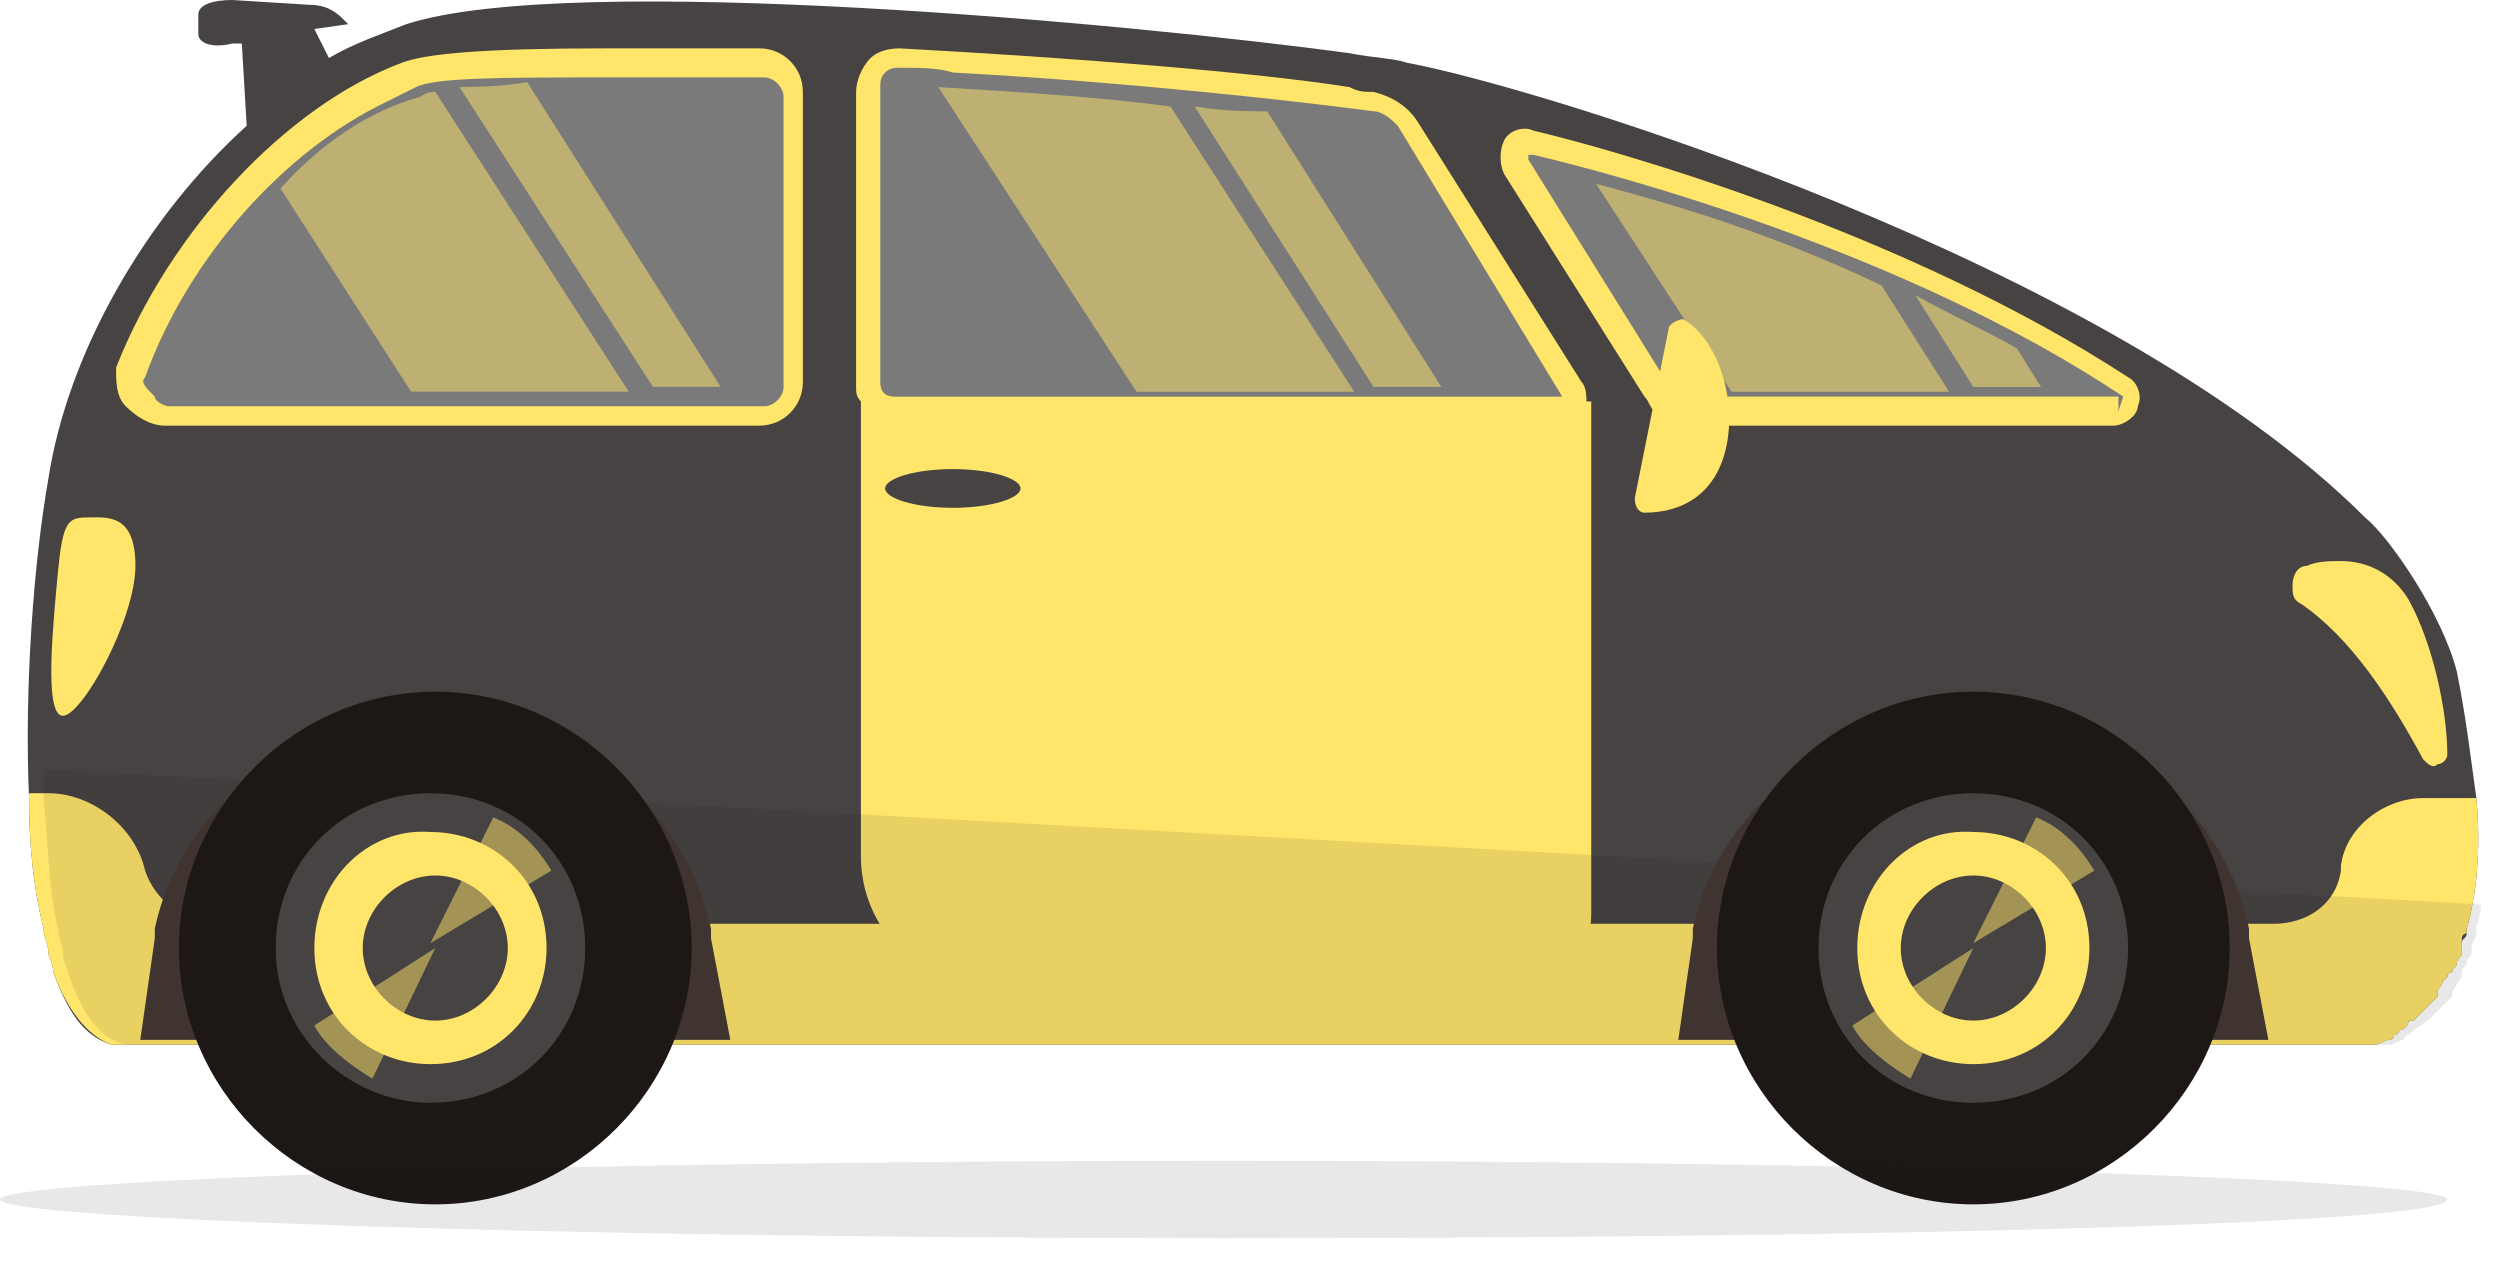 <svg width="55" height="28" viewBox="0 0 55 28" fill="none" xmlns="http://www.w3.org/2000/svg">
<path d="M0.638 17.557C0.638 18.621 0.745 19.579 0.958 20.43C0.958 20.643 1.064 20.749 1.064 20.962C1.064 21.068 1.17 21.175 1.17 21.387C1.49 22.239 1.809 22.771 2.447 22.984H2.554H2.66C3.511 22.984 9.789 22.984 17.663 22.984C23.728 22.984 30.858 22.984 37.029 22.984H38.093C42.988 22.984 47.244 22.984 50.011 22.984H51.926C51.926 22.984 51.926 22.984 52.032 22.984C52.139 22.984 52.139 22.984 52.245 22.984C52.352 22.984 52.458 22.877 52.564 22.877C52.564 22.877 52.671 22.877 52.671 22.771C52.671 22.771 52.777 22.771 52.777 22.664C52.883 22.664 52.99 22.558 52.99 22.452C52.99 22.452 52.99 22.452 53.096 22.452L53.203 22.345L53.309 22.239C53.416 22.132 53.522 22.026 53.628 21.919C53.628 21.919 53.628 21.919 53.628 21.813C53.628 21.707 53.735 21.707 53.735 21.6L53.841 21.494C53.841 21.494 53.841 21.387 53.948 21.387C53.948 21.281 54.054 21.281 54.054 21.175C54.054 21.068 54.16 21.068 54.16 20.962C54.16 20.962 54.16 20.962 54.16 20.855V20.749C54.16 20.643 54.267 20.643 54.267 20.536V20.43C54.48 19.685 54.586 18.727 54.48 17.557C54.373 16.812 54.267 15.854 54.054 14.79C53.735 13.514 52.564 11.811 52.032 11.385C46.393 5.746 33.837 1.915 30.964 1.383C30.645 1.277 30.219 1.277 29.687 1.17C25.005 0.532 12.556 -0.638 8.938 0.532C8.406 0.745 7.768 0.958 7.236 1.277L6.916 0.638L7.661 0.532L7.555 0.426C7.342 0.213 7.129 0.106 6.81 0.106L5.107 0C4.682 0 4.363 0.106 4.363 0.319V0.745C4.363 0.958 4.682 1.064 5.107 0.958H5.32L5.427 2.767C3.192 4.788 1.49 7.768 1.064 10.534C0.745 12.343 0.532 15.11 0.638 17.557Z" fill="#474343"/>
<path d="M53.309 16.705C53.415 16.812 53.522 16.918 53.628 16.812C53.735 16.812 53.841 16.705 53.841 16.599C53.841 15.641 53.522 14.152 52.99 13.194C52.67 12.662 52.139 12.343 51.5 12.343C51.287 12.343 50.968 12.343 50.755 12.449C50.542 12.449 50.436 12.662 50.436 12.875C50.436 13.088 50.436 13.194 50.649 13.3C51.713 14.045 52.564 15.322 53.309 16.705Z" fill="#FFE66A"/>
<path d="M46.712 8.512C46.818 8.618 46.925 8.725 46.818 8.831C46.818 8.937 46.605 9.044 46.499 9.044H37.242C36.923 9.044 36.603 8.831 36.391 8.512L33.305 3.617C33.198 3.511 33.198 3.298 33.305 3.191C33.411 3.085 33.518 2.979 33.73 3.085C37.455 4.043 42.775 5.852 46.712 8.512Z" fill="#7A7A7A"/>
<path d="M33.092 3.83L36.178 8.725C36.284 8.832 36.284 8.938 36.391 9.044C36.603 9.257 36.923 9.364 37.242 9.364H46.499C46.712 9.364 47.031 9.151 47.031 8.938C47.138 8.725 47.031 8.406 46.818 8.299C41.924 5.107 35.539 3.298 33.73 2.873C33.518 2.766 33.198 2.873 33.092 3.086C32.986 3.298 32.986 3.618 33.092 3.83ZM46.605 9.044V8.725H38.093H37.348C37.135 8.725 36.816 8.619 36.71 8.406L36.603 8.299L33.624 3.511V3.405C33.624 3.405 33.624 3.405 33.73 3.405C35.539 3.83 41.924 5.533 46.712 8.725L46.605 9.044Z" fill="#FFE66A"/>
<path d="M3.618 9.152C3.405 9.152 3.192 9.045 3.086 8.832C2.979 8.62 2.873 8.407 2.979 8.194C4.043 5.215 6.491 2.661 9.045 1.597C10.002 1.278 14.365 1.278 16.812 1.384C17.131 1.384 17.451 1.703 17.451 2.022V8.407C17.451 8.832 17.131 9.045 16.706 9.045L3.618 9.152Z" fill="#7A7A7A"/>
<path d="M2.767 8.938C2.979 9.151 3.299 9.364 3.618 9.364H16.706C17.238 9.364 17.663 8.938 17.663 8.406V2.022C17.663 1.49 17.238 1.064 16.706 1.064H16.067C15.216 1.064 14.258 1.064 13.301 1.064C10.747 1.064 9.364 1.171 8.832 1.384C6.278 2.341 3.724 5.108 2.554 8.087C2.554 8.406 2.554 8.726 2.767 8.938ZM3.192 8.3C4.15 5.64 6.278 3.299 8.512 2.235C8.725 2.129 8.938 2.022 9.151 1.916C9.576 1.703 11.066 1.703 13.407 1.703C14.365 1.703 15.322 1.703 16.174 1.703H16.812C17.025 1.703 17.238 1.916 17.238 2.129V8.513C17.238 8.726 17.025 8.938 16.812 8.938H9.151H3.724C3.618 8.938 3.405 8.832 3.405 8.726C3.192 8.513 3.086 8.406 3.192 8.3Z" fill="#FFE66A"/>
<path d="M1.277 12.555C1.17 13.725 0.958 15.747 1.383 15.747C1.809 15.747 2.979 13.619 2.979 12.448C2.979 11.278 2.341 11.384 1.915 11.384C1.49 11.384 1.383 11.491 1.277 12.555Z" fill="#FFE66A"/>
<path d="M21.813 21.707H33.411C34.369 21.707 35.007 20.962 35.007 20.111V8.832H18.94V18.834C18.94 20.43 20.217 21.707 21.813 21.707Z" fill="#FFE66A"/>
<path d="M30.326 2.342C30.645 2.342 30.858 2.555 31.07 2.874L34.688 8.62C34.795 8.727 34.795 8.833 34.688 8.94C34.582 9.046 34.475 9.152 34.369 9.152H29.474H19.685C19.366 9.152 19.153 8.94 19.153 8.62V2.13C19.153 1.917 19.259 1.81 19.366 1.598C19.472 1.491 19.685 1.385 19.898 1.385C23.941 1.598 28.41 2.023 30.326 2.342Z" fill="#7A7A7A"/>
<path d="M18.834 2.022V8.513C18.834 8.619 18.834 8.726 18.94 8.832C19.047 9.151 19.366 9.364 19.685 9.364H34.263C34.475 9.364 34.688 9.258 34.795 9.045C34.795 8.938 34.901 8.938 34.901 8.832C34.901 8.726 34.901 8.513 34.795 8.406L31.177 2.661C30.964 2.341 30.645 2.129 30.219 2.022C30.006 2.022 29.9 2.022 29.687 1.916C27.665 1.596 23.728 1.277 19.791 1.064C19.472 1.064 19.259 1.171 19.153 1.277C18.94 1.49 18.834 1.809 18.834 2.022ZM34.369 8.726C34.369 8.832 34.369 8.832 34.369 8.726H19.685C19.472 8.726 19.366 8.619 19.366 8.406V1.916C19.366 1.809 19.366 1.703 19.472 1.596C19.579 1.49 19.685 1.49 19.791 1.49C20.217 1.49 20.643 1.49 20.962 1.596C24.899 1.809 28.623 2.235 30.219 2.448C30.432 2.448 30.645 2.661 30.751 2.767L34.369 8.726Z" fill="#FFE66A"/>
<path d="M52.99 19.685H53.522C53.735 19.685 54.054 19.473 54.054 19.153L54.16 18.621C54.267 18.302 54.054 18.089 53.841 18.196L53.309 18.302C53.096 18.302 52.883 18.515 52.777 18.834L52.671 19.366C52.671 19.473 52.777 19.685 52.99 19.685Z" fill="#FFE66A"/>
<path d="M0.639 17.558C0.639 18.622 0.745 19.579 0.958 20.43C0.958 20.643 1.064 20.75 1.064 20.963C1.064 21.069 1.171 21.175 1.171 21.388C1.49 22.239 1.915 22.771 2.447 22.984H2.554H2.66C3.512 22.984 9.789 22.984 17.663 22.984C23.729 22.984 30.858 22.984 37.029 22.984H38.093C42.988 22.984 47.244 22.984 50.011 22.984H51.926C51.926 22.984 51.926 22.984 52.032 22.984C52.139 22.984 52.139 22.984 52.245 22.984C52.352 22.984 52.458 22.878 52.565 22.878C52.565 22.878 52.671 22.878 52.671 22.771C52.671 22.771 52.777 22.771 52.777 22.665C52.884 22.665 52.99 22.559 52.99 22.452C52.99 22.452 52.99 22.452 53.096 22.452L53.203 22.346L53.309 22.239C53.416 22.133 53.522 22.027 53.629 21.92C53.629 21.92 53.629 21.92 53.629 21.814C53.629 21.707 53.735 21.707 53.735 21.601L53.841 21.495C53.841 21.495 53.841 21.388 53.948 21.388C53.948 21.282 54.054 21.282 54.054 21.175C54.054 21.069 54.161 21.069 54.161 20.963C54.161 20.963 54.161 20.963 54.161 20.856V20.75V20.643C54.161 20.643 54.161 20.537 54.267 20.537V20.43C54.48 19.686 54.586 18.728 54.48 17.558H53.309C52.458 17.558 51.607 18.196 51.5 19.047V19.154C51.394 19.898 50.756 20.324 50.011 20.324H4.788C4.044 20.324 3.405 19.792 3.192 19.154C2.979 18.196 2.022 17.451 1.064 17.451H0.639V17.558Z" fill="#FFE66A"/>
<path d="M19.472 10.746C19.472 10.959 20.111 11.172 20.962 11.172C21.813 11.172 22.452 10.959 22.452 10.746C22.452 10.533 21.813 10.32 20.962 10.32C20.111 10.32 19.472 10.533 19.472 10.746Z" fill="#474343"/>
<g opacity="0.5">
<path d="M20.643 1.916L25.005 8.62H29.794L25.75 2.342C24.154 2.129 22.345 2.022 20.643 1.916Z" fill="#FFE66A"/>
<path d="M26.282 2.342L30.219 8.513H31.709L27.878 2.448C27.453 2.448 26.921 2.448 26.282 2.342Z" fill="#FFE66A"/>
</g>
<g opacity="0.5">
<path d="M35.114 4.044L38.093 8.619H42.881L41.392 6.278C38.944 5.108 36.71 4.47 35.114 4.044Z" fill="#FFE66A"/>
<path d="M42.137 6.492L43.413 8.514H44.903L44.371 7.663C43.626 7.237 42.881 6.918 42.137 6.492Z" fill="#FFE66A"/>
</g>
<g opacity="0.5">
<path d="M6.172 4.148L9.044 8.617H13.833L9.576 2.02C9.364 2.02 9.257 2.126 9.257 2.126C8.087 2.445 7.023 3.19 6.172 4.148Z" fill="#FFE66A"/>
<path d="M10.108 1.914L14.365 8.511H15.854L11.598 1.808C10.96 1.914 10.428 1.914 10.108 1.914Z" fill="#FFE66A"/>
</g>
<path d="M36.71 7.235C36.71 7.129 36.923 7.022 37.029 7.022C37.774 7.448 38.2 8.725 37.987 9.789C37.774 10.853 37.029 11.279 36.178 11.279C36.072 11.279 35.965 11.172 35.965 10.96L36.71 7.235Z" fill="#FFE66A"/>
<path opacity="0.1" d="M54.586 19.898C54.586 20.111 54.48 20.324 54.48 20.43V20.537C54.48 20.643 54.373 20.75 54.373 20.856C54.373 20.856 54.373 20.856 54.373 20.962C54.373 21.069 54.267 21.069 54.267 21.175C54.267 21.282 54.16 21.282 54.16 21.388C54.16 21.388 54.16 21.388 54.16 21.494C54.054 21.601 54.054 21.707 53.947 21.814C53.947 21.814 53.947 21.814 53.947 21.92C53.841 22.026 53.735 22.133 53.628 22.239L53.522 22.346L53.415 22.452C53.309 22.558 53.203 22.558 53.096 22.665L52.99 22.771C52.99 22.771 52.883 22.771 52.883 22.878C52.777 22.878 52.671 22.984 52.564 22.984C52.458 22.984 52.351 22.984 52.351 22.984H52.245C49.904 22.984 44.69 22.984 38.412 22.984C31.922 22.984 24.367 22.984 17.982 22.984C10.108 22.984 3.937 22.984 2.979 22.984H2.873H2.766C2.234 22.878 1.809 22.346 1.49 21.388C1.49 21.282 1.383 21.175 1.383 20.962C1.383 20.75 1.277 20.643 1.277 20.43C1.064 19.579 1.064 18.621 0.958 17.557C0.958 17.345 0.958 17.132 0.958 16.919L54.586 19.898Z" fill="#1D1D1B"/>
<path d="M36.923 22.877H37.987C42.881 22.877 47.138 22.877 49.904 22.877L49.478 20.643C49.478 20.537 49.478 20.537 49.478 20.43C48.947 17.983 47.031 16.28 44.69 16.28H42.03C39.796 16.28 37.774 17.983 37.242 20.43C37.242 20.537 37.242 20.537 37.242 20.643L36.923 22.877Z" fill="#403430"/>
<path d="M39.902 20.856C39.902 22.878 41.498 24.474 43.52 24.474C45.542 24.474 47.138 22.878 47.138 20.856C47.138 18.834 45.542 17.238 43.52 17.238C41.498 17.238 39.902 18.834 39.902 20.856Z" fill="#474343"/>
<path d="M37.774 20.856C37.774 23.942 40.328 26.496 43.413 26.496C46.499 26.496 49.053 23.942 49.053 20.856C49.053 17.77 46.499 15.217 43.413 15.217C40.328 15.217 37.774 17.77 37.774 20.856ZM40.008 20.856C40.008 18.941 41.498 17.451 43.413 17.451C45.329 17.451 46.818 18.941 46.818 20.856C46.818 22.772 45.329 24.261 43.413 24.261C41.498 24.261 40.008 22.772 40.008 20.856Z" fill="#1D1715"/>
<path d="M40.86 20.857C40.86 22.347 42.03 23.411 43.413 23.411C44.903 23.411 45.967 22.241 45.967 20.857C45.967 19.368 44.797 18.304 43.413 18.304C42.03 18.197 40.86 19.368 40.86 20.857Z" fill="#FFE66A"/>
<path d="M41.817 20.857C41.817 21.708 42.562 22.453 43.413 22.453C44.265 22.453 45.01 21.708 45.01 20.857C45.01 20.006 44.265 19.261 43.413 19.261C42.562 19.261 41.817 20.006 41.817 20.857Z" fill="#474343"/>
<path opacity="0.5" d="M44.797 17.982C45.329 18.195 45.754 18.621 46.074 19.153L43.413 20.749L44.797 17.982Z" fill="#FFE66A"/>
<path opacity="0.5" d="M43.413 20.857L42.03 23.73C41.498 23.411 40.966 22.985 40.753 22.56L43.413 20.857Z" fill="#FFE66A"/>
<path d="M3.086 22.877H4.15C9.044 22.877 13.301 22.877 16.067 22.877L15.642 20.643C15.642 20.537 15.642 20.537 15.642 20.43C15.11 17.983 13.194 16.28 10.853 16.28H8.193C5.959 16.28 3.937 17.983 3.405 20.43C3.405 20.537 3.405 20.537 3.405 20.643L3.086 22.877Z" fill="#403430"/>
<path d="M5.958 20.856C5.958 22.878 7.555 24.474 9.576 24.474C11.598 24.474 13.194 22.878 13.194 20.856C13.194 18.834 11.598 17.238 9.576 17.238C7.555 17.238 5.958 18.834 5.958 20.856Z" fill="#474343"/>
<path d="M3.937 20.856C3.937 23.942 6.491 26.496 9.576 26.496C12.662 26.496 15.216 23.942 15.216 20.856C15.216 17.77 12.662 15.217 9.576 15.217C6.491 15.217 3.937 17.77 3.937 20.856ZM6.065 20.856C6.065 18.941 7.555 17.451 9.47 17.451C11.385 17.451 12.875 18.941 12.875 20.856C12.875 22.772 11.385 24.261 9.47 24.261C7.661 24.261 6.065 22.772 6.065 20.856Z" fill="#1D1715"/>
<path d="M6.916 20.857C6.916 22.347 8.087 23.411 9.47 23.411C10.96 23.411 12.024 22.241 12.024 20.857C12.024 19.368 10.853 18.304 9.47 18.304C8.087 18.197 6.916 19.368 6.916 20.857Z" fill="#FFE66A"/>
<path d="M7.98 20.857C7.98 21.708 8.725 22.453 9.576 22.453C10.428 22.453 11.172 21.708 11.172 20.857C11.172 20.006 10.428 19.261 9.576 19.261C8.725 19.261 7.98 20.006 7.98 20.857Z" fill="#474343"/>
<path opacity="0.5" d="M10.853 17.982C11.385 18.195 11.811 18.621 12.13 19.153L9.47 20.749L10.853 17.982Z" fill="#FFE66A"/>
<path opacity="0.5" d="M9.576 20.857L8.193 23.73C7.661 23.411 7.129 22.985 6.916 22.56L9.576 20.857Z" fill="#FFE66A"/>
<path opacity="0.1" d="M0 26.388C0 26.814 12.024 27.24 26.921 27.24C41.817 27.24 53.841 26.92 53.841 26.388C53.841 25.963 41.817 25.537 26.921 25.537C12.024 25.537 0 25.963 0 26.388Z" fill="#1D1D1B"/>
</svg>
